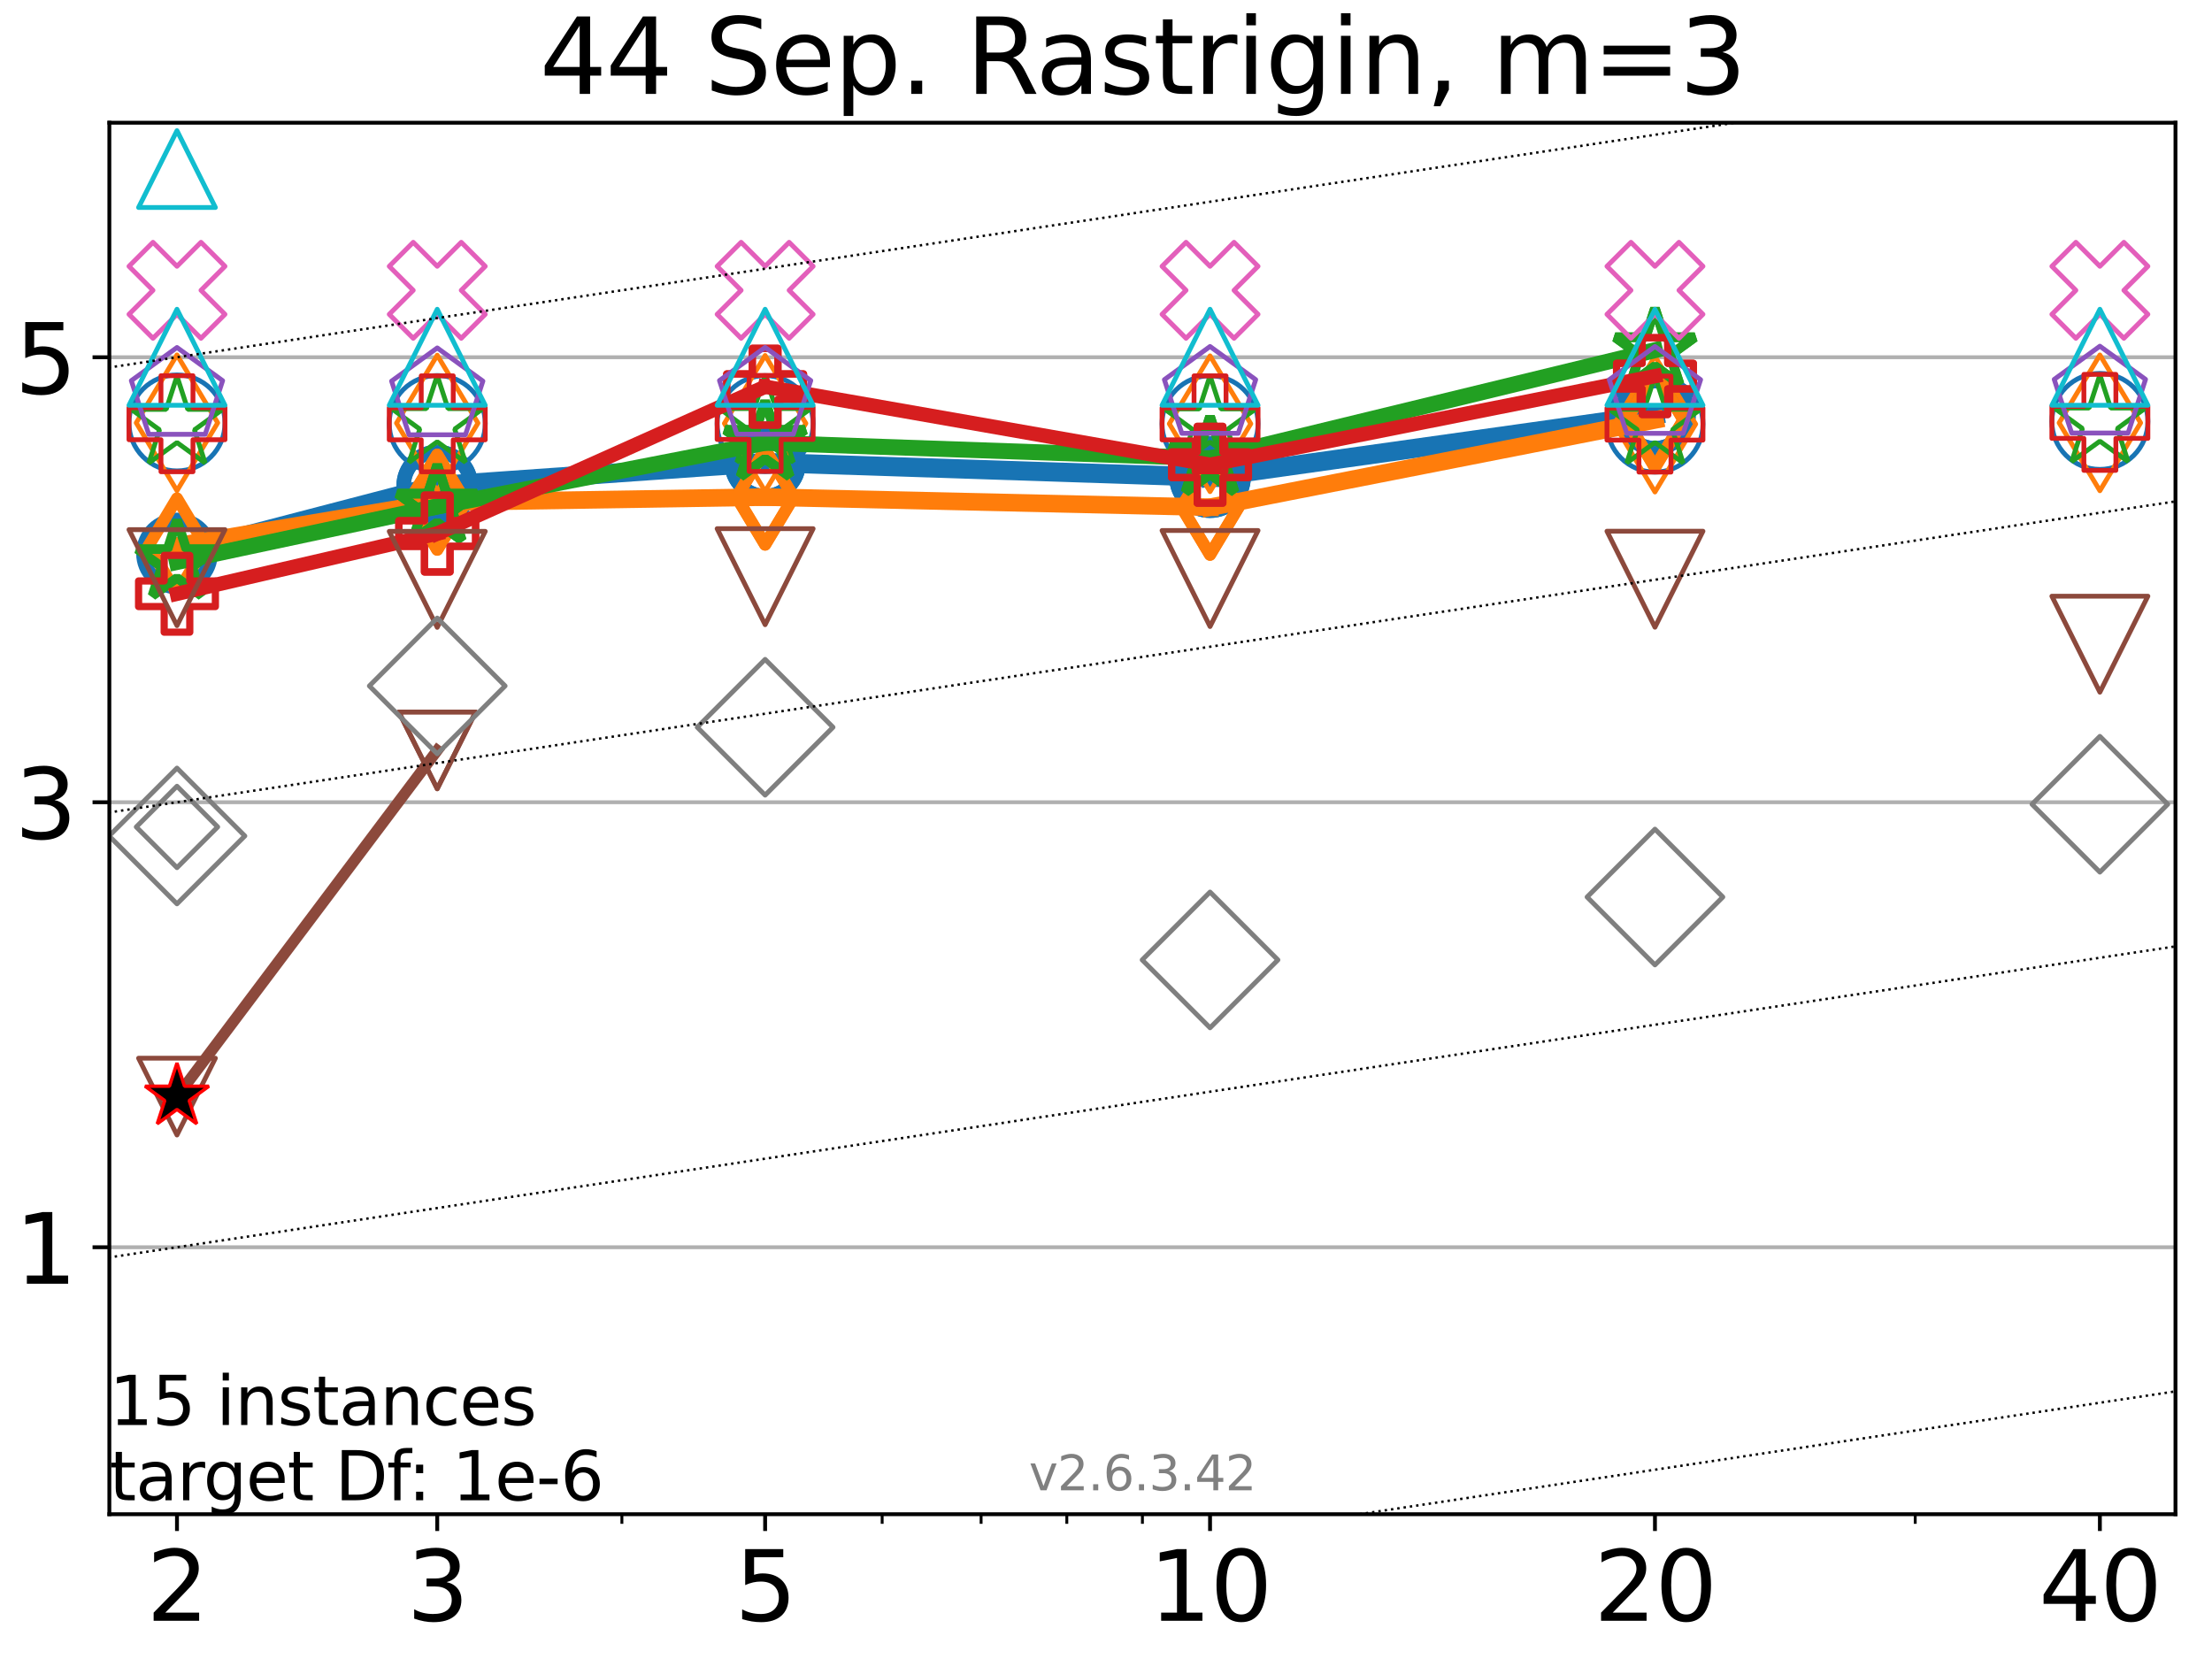 <?xml version="1.0" encoding="utf-8" standalone="no"?>
<!DOCTYPE svg PUBLIC "-//W3C//DTD SVG 1.1//EN"
  "http://www.w3.org/Graphics/SVG/1.1/DTD/svg11.dtd">
<svg xmlns:xlink="http://www.w3.org/1999/xlink" width="460.8pt" height="345.6pt" viewBox="0 0 460.8 345.6" xmlns="http://www.w3.org/2000/svg" version="1.1">
 <defs>
  <style type="text/css">*{stroke-linejoin: round; stroke-linecap: butt}</style>
 </defs>
 <g id="figure_1">
  <g id="patch_1">
   <path d="M 0 345.6 
L 460.8 345.6 
L 460.8 0 
L 0 0 
z
" style="fill: #ffffff"/>
  </g>
  <g id="axes_1">
   <g id="patch_2">
    <path d="M 22.78 315.44 
L 453.192 315.44 
L 453.192 25.56 
L 22.78 25.56 
z
" style="fill: #ffffff"/>
   </g>
   <g id="matplotlib.axis_1">
    <g id="xtick_1">
     <g id="line2d_1">
      <defs>
       <path id="m86e114e5ef" d="M 0 0 
L 0 3.5 
" style="stroke: #000000; stroke-width: 0.8"/>
      </defs>
      <g>
       <use xlink:href="#m86e114e5ef" x="36.868" y="315.44" style="stroke: #000000; stroke-width: 0.8"/>
      </g>
     </g>
     <g id="text_1">
      <!-- 2 -->
      <g transform="translate(30.506 337.637)scale(0.2 -0.2)">
       <defs>
        <path id="DejaVuSans-32" d="M 1228 531 
L 3431 531 
L 3431 0 
L 469 0 
L 469 531 
Q 828 903 1448 1529 
Q 2069 2156 2228 2338 
Q 2531 2678 2651 2914 
Q 2772 3150 2772 3378 
Q 2772 3750 2511 3984 
Q 2250 4219 1831 4219 
Q 1534 4219 1204 4116 
Q 875 4013 500 3803 
L 500 4441 
Q 881 4594 1212 4672 
Q 1544 4750 1819 4750 
Q 2544 4750 2975 4387 
Q 3406 4025 3406 3419 
Q 3406 3131 3298 2873 
Q 3191 2616 2906 2266 
Q 2828 2175 2409 1742 
Q 1991 1309 1228 531 
z
" transform="scale(0.016)"/>
       </defs>
       <use xlink:href="#DejaVuSans-32"/>
      </g>
     </g>
    </g>
    <g id="xtick_2">
     <g id="line2d_2">
      <g>
       <use xlink:href="#m86e114e5ef" x="91.085" y="315.44" style="stroke: #000000; stroke-width: 0.8"/>
      </g>
     </g>
     <g id="text_2">
      <!-- 3 -->
      <g transform="translate(84.723 337.637)scale(0.2 -0.2)">
       <defs>
        <path id="DejaVuSans-33" d="M 2597 2516 
Q 3050 2419 3304 2112 
Q 3559 1806 3559 1356 
Q 3559 666 3084 287 
Q 2609 -91 1734 -91 
Q 1441 -91 1130 -33 
Q 819 25 488 141 
L 488 750 
Q 750 597 1062 519 
Q 1375 441 1716 441 
Q 2309 441 2620 675 
Q 2931 909 2931 1356 
Q 2931 1769 2642 2001 
Q 2353 2234 1838 2234 
L 1294 2234 
L 1294 2753 
L 1863 2753 
Q 2328 2753 2575 2939 
Q 2822 3125 2822 3475 
Q 2822 3834 2567 4026 
Q 2313 4219 1838 4219 
Q 1578 4219 1281 4162 
Q 984 4106 628 3988 
L 628 4550 
Q 988 4650 1302 4700 
Q 1616 4750 1894 4750 
Q 2613 4750 3031 4423 
Q 3450 4097 3450 3541 
Q 3450 3153 3228 2886 
Q 3006 2619 2597 2516 
z
" transform="scale(0.016)"/>
       </defs>
       <use xlink:href="#DejaVuSans-33"/>
      </g>
     </g>
    </g>
    <g id="xtick_3">
     <g id="line2d_3">
      <g>
       <use xlink:href="#m86e114e5ef" x="159.39" y="315.44" style="stroke: #000000; stroke-width: 0.8"/>
      </g>
     </g>
     <g id="text_3">
      <!-- 5 -->
      <g transform="translate(153.028 337.637)scale(0.2 -0.2)">
       <defs>
        <path id="DejaVuSans-35" d="M 691 4666 
L 3169 4666 
L 3169 4134 
L 1269 4134 
L 1269 2991 
Q 1406 3038 1543 3061 
Q 1681 3084 1819 3084 
Q 2600 3084 3056 2656 
Q 3513 2228 3513 1497 
Q 3513 744 3044 326 
Q 2575 -91 1722 -91 
Q 1428 -91 1123 -41 
Q 819 9 494 109 
L 494 744 
Q 775 591 1075 516 
Q 1375 441 1709 441 
Q 2250 441 2565 725 
Q 2881 1009 2881 1497 
Q 2881 1984 2565 2268 
Q 2250 2553 1709 2553 
Q 1456 2553 1204 2497 
Q 953 2441 691 2322 
L 691 4666 
z
" transform="scale(0.016)"/>
       </defs>
       <use xlink:href="#DejaVuSans-35"/>
      </g>
     </g>
    </g>
    <g id="xtick_4">
     <g id="line2d_4">
      <g>
       <use xlink:href="#m86e114e5ef" x="252.074" y="315.44" style="stroke: #000000; stroke-width: 0.8"/>
      </g>
     </g>
     <g id="text_4">
      <!-- 10 -->
      <g transform="translate(239.349 337.637)scale(0.2 -0.2)">
       <defs>
        <path id="DejaVuSans-31" d="M 794 531 
L 1825 531 
L 1825 4091 
L 703 3866 
L 703 4441 
L 1819 4666 
L 2450 4666 
L 2450 531 
L 3481 531 
L 3481 0 
L 794 0 
L 794 531 
z
" transform="scale(0.016)"/>
        <path id="DejaVuSans-30" d="M 2034 4250 
Q 1547 4250 1301 3770 
Q 1056 3291 1056 2328 
Q 1056 1369 1301 889 
Q 1547 409 2034 409 
Q 2525 409 2770 889 
Q 3016 1369 3016 2328 
Q 3016 3291 2770 3770 
Q 2525 4250 2034 4250 
z
M 2034 4750 
Q 2819 4750 3233 4129 
Q 3647 3509 3647 2328 
Q 3647 1150 3233 529 
Q 2819 -91 2034 -91 
Q 1250 -91 836 529 
Q 422 1150 422 2328 
Q 422 3509 836 4129 
Q 1250 4750 2034 4750 
z
" transform="scale(0.016)"/>
       </defs>
       <use xlink:href="#DejaVuSans-31"/>
       <use xlink:href="#DejaVuSans-30" x="63.623"/>
      </g>
     </g>
    </g>
    <g id="xtick_5">
     <g id="line2d_5">
      <g>
       <use xlink:href="#m86e114e5ef" x="344.758" y="315.44" style="stroke: #000000; stroke-width: 0.8"/>
      </g>
     </g>
     <g id="text_5">
      <!-- 20 -->
      <g transform="translate(332.033 337.637)scale(0.2 -0.2)">
       <use xlink:href="#DejaVuSans-32"/>
       <use xlink:href="#DejaVuSans-30" x="63.623"/>
      </g>
     </g>
    </g>
    <g id="xtick_6">
     <g id="line2d_6">
      <g>
       <use xlink:href="#m86e114e5ef" x="437.443" y="315.44" style="stroke: #000000; stroke-width: 0.8"/>
      </g>
     </g>
     <g id="text_6">
      <!-- 40 -->
      <g transform="translate(424.718 337.637)scale(0.2 -0.2)">
       <defs>
        <path id="DejaVuSans-34" d="M 2419 4116 
L 825 1625 
L 2419 1625 
L 2419 4116 
z
M 2253 4666 
L 3047 4666 
L 3047 1625 
L 3713 1625 
L 3713 1100 
L 3047 1100 
L 3047 0 
L 2419 0 
L 2419 1100 
L 313 1100 
L 313 1709 
L 2253 4666 
z
" transform="scale(0.016)"/>
       </defs>
       <use xlink:href="#DejaVuSans-34"/>
       <use xlink:href="#DejaVuSans-30" x="63.623"/>
      </g>
     </g>
    </g>
    <g id="xtick_7">
     <g id="line2d_7">
      <defs>
       <path id="mfbc77a12c7" d="M 0 0 
L 0 2 
" style="stroke: #000000; stroke-width: 0.6"/>
      </defs>
      <g>
       <use xlink:href="#mfbc77a12c7" x="129.552" y="315.44" style="stroke: #000000; stroke-width: 0.6"/>
      </g>
     </g>
    </g>
    <g id="xtick_8">
     <g id="line2d_8">
      <g>
       <use xlink:href="#mfbc77a12c7" x="183.769" y="315.44" style="stroke: #000000; stroke-width: 0.6"/>
      </g>
     </g>
    </g>
    <g id="xtick_9">
     <g id="line2d_9">
      <g>
       <use xlink:href="#mfbc77a12c7" x="204.381" y="315.44" style="stroke: #000000; stroke-width: 0.6"/>
      </g>
     </g>
    </g>
    <g id="xtick_10">
     <g id="line2d_10">
      <g>
       <use xlink:href="#mfbc77a12c7" x="222.237" y="315.44" style="stroke: #000000; stroke-width: 0.6"/>
      </g>
     </g>
    </g>
    <g id="xtick_11">
     <g id="line2d_11">
      <g>
       <use xlink:href="#mfbc77a12c7" x="237.986" y="315.44" style="stroke: #000000; stroke-width: 0.6"/>
      </g>
     </g>
    </g>
    <g id="xtick_12">
     <g id="line2d_12">
      <g>
       <use xlink:href="#mfbc77a12c7" x="398.975" y="315.44" style="stroke: #000000; stroke-width: 0.6"/>
      </g>
     </g>
    </g>
   </g>
   <g id="matplotlib.axis_2">
    <g id="ytick_1">
     <g id="line2d_13">
      <path d="M 22.78 259.822 
L 453.192 259.822 
" clip-path="url(#pbcc13b3ac4)" style="fill: none; stroke: #b0b0b0; stroke-width: 0.8; stroke-linecap: square"/>
     </g>
     <g id="line2d_14">
      <defs>
       <path id="m766513ec4c" d="M 0 0 
L -3.5 0 
" style="stroke: #000000; stroke-width: 0.8"/>
      </defs>
      <g>
       <use xlink:href="#m766513ec4c" x="22.78" y="259.822" style="stroke: #000000; stroke-width: 0.8"/>
      </g>
     </g>
     <g id="text_7">
      <!-- 1 -->
      <g transform="translate(3.055 267.42)scale(0.2 -0.2)">
       <use xlink:href="#DejaVuSans-31"/>
      </g>
     </g>
    </g>
    <g id="ytick_2">
     <g id="line2d_15">
      <path d="M 22.78 167.124 
L 453.192 167.124 
" clip-path="url(#pbcc13b3ac4)" style="fill: none; stroke: #b0b0b0; stroke-width: 0.8; stroke-linecap: square"/>
     </g>
     <g id="line2d_16">
      <g>
       <use xlink:href="#m766513ec4c" x="22.78" y="167.124" style="stroke: #000000; stroke-width: 0.8"/>
      </g>
     </g>
     <g id="text_8">
      <!-- 3 -->
      <g transform="translate(3.055 174.723)scale(0.2 -0.2)">
       <use xlink:href="#DejaVuSans-33"/>
      </g>
     </g>
    </g>
    <g id="ytick_3">
     <g id="line2d_17">
      <path d="M 22.78 74.427 
L 453.192 74.427 
" clip-path="url(#pbcc13b3ac4)" style="fill: none; stroke: #b0b0b0; stroke-width: 0.8; stroke-linecap: square"/>
     </g>
     <g id="line2d_18">
      <g>
       <use xlink:href="#m766513ec4c" x="22.78" y="74.427" style="stroke: #000000; stroke-width: 0.8"/>
      </g>
     </g>
     <g id="text_9">
      <!-- 5 -->
      <g transform="translate(3.055 82.025)scale(0.2 -0.2)">
       <use xlink:href="#DejaVuSans-35"/>
      </g>
     </g>
    </g>
   </g>
   <g id="line2d_19">
    <path d="M 36.868 115.295 
L 91.085 101.158 
" clip-path="url(#pbcc13b3ac4)" style="fill: none; stroke: #1874b4; stroke-width: 4; stroke-linecap: square"/>
    <defs>
     <path id="m6019511b1e" d="M 0 7 
C 1.856 7 3.637 6.262 4.95 4.95 
C 6.262 3.637 7 1.856 7 0 
C 7 -1.856 6.262 -3.637 4.95 -4.95 
C 3.637 -6.262 1.856 -7 0 -7 
C -1.856 -7 -3.637 -6.262 -4.95 -4.95 
C -6.262 -3.637 -7 -1.856 -7 0 
C -7 1.856 -6.262 3.637 -4.95 4.95 
C -3.637 6.262 -1.856 7 0 7 
z
" style="stroke: #1874b4; stroke-width: 3"/>
    </defs>
    <g clip-path="url(#pbcc13b3ac4)">
     <use xlink:href="#m6019511b1e" x="36.868" y="115.295" style="fill-opacity: 0; stroke: #1874b4; stroke-width: 3"/>
     <use xlink:href="#m6019511b1e" x="91.085" y="101.158" style="fill-opacity: 0; stroke: #1874b4; stroke-width: 3"/>
    </g>
   </g>
   <g id="line2d_20">
    <path d="M 91.085 101.158 
L 159.39 96.345 
" clip-path="url(#pbcc13b3ac4)" style="fill: none; stroke: #1874b4; stroke-width: 4; stroke-linecap: square"/>
    <g clip-path="url(#pbcc13b3ac4)">
     <use xlink:href="#m6019511b1e" x="91.085" y="101.158" style="fill-opacity: 0; stroke: #1874b4; stroke-width: 3"/>
     <use xlink:href="#m6019511b1e" x="159.39" y="96.345" style="fill-opacity: 0; stroke: #1874b4; stroke-width: 3"/>
    </g>
   </g>
   <g id="line2d_21">
    <path d="M 159.39 96.345 
L 252.074 99.4 
" clip-path="url(#pbcc13b3ac4)" style="fill: none; stroke: #1874b4; stroke-width: 4; stroke-linecap: square"/>
    <g clip-path="url(#pbcc13b3ac4)">
     <use xlink:href="#m6019511b1e" x="159.39" y="96.345" style="fill-opacity: 0; stroke: #1874b4; stroke-width: 3"/>
     <use xlink:href="#m6019511b1e" x="252.074" y="99.4" style="fill-opacity: 0; stroke: #1874b4; stroke-width: 3"/>
    </g>
   </g>
   <g id="line2d_22">
    <path d="M 252.074 99.4 
L 344.758 86.373 
" clip-path="url(#pbcc13b3ac4)" style="fill: none; stroke: #1874b4; stroke-width: 4; stroke-linecap: square"/>
    <g clip-path="url(#pbcc13b3ac4)">
     <use xlink:href="#m6019511b1e" x="252.074" y="99.4" style="fill-opacity: 0; stroke: #1874b4; stroke-width: 3"/>
     <use xlink:href="#m6019511b1e" x="344.758" y="86.373" style="fill-opacity: 0; stroke: #1874b4; stroke-width: 3"/>
    </g>
   </g>
   <g id="line2d_23">
    <path d="M 344.758 86.373 
" clip-path="url(#pbcc13b3ac4)" style="fill: none; stroke: #1874b4; stroke-width: 4; stroke-linecap: square"/>
    <g clip-path="url(#pbcc13b3ac4)">
     <use xlink:href="#m6019511b1e" x="344.758" y="86.373" style="fill-opacity: 0; stroke: #1874b4; stroke-width: 3"/>
    </g>
   </g>
   <g id="line2d_24"/>
   <g id="line2d_25">
    <defs>
     <path id="m05a45f442c" d="M 0 10 
C 2.652 10 5.196 8.946 7.071 7.071 
C 8.946 5.196 10 2.652 10 0 
C 10 -2.652 8.946 -5.196 7.071 -7.071 
C 5.196 -8.946 2.652 -10 0 -10 
C -2.652 -10 -5.196 -8.946 -7.071 -7.071 
C -8.946 -5.196 -10 -2.652 -10 0 
C -10 2.652 -8.946 5.196 -7.071 7.071 
C -5.196 8.946 -2.652 10 0 10 
z
" style="stroke: #1874b4"/>
    </defs>
    <g clip-path="url(#pbcc13b3ac4)">
     <use xlink:href="#m05a45f442c" x="36.868" y="88.099" style="fill-opacity: 0; stroke: #1874b4"/>
     <use xlink:href="#m05a45f442c" x="91.085" y="88.227" style="fill-opacity: 0; stroke: #1874b4"/>
     <use xlink:href="#m05a45f442c" x="159.39" y="88.248" style="fill-opacity: 0; stroke: #1874b4"/>
     <use xlink:href="#m05a45f442c" x="252.074" y="88.276" style="fill-opacity: 0; stroke: #1874b4"/>
     <use xlink:href="#m05a45f442c" x="344.758" y="88.346" style="fill-opacity: 0; stroke: #1874b4"/>
     <use xlink:href="#m05a45f442c" x="437.443" y="87.784" style="fill-opacity: 0; stroke: #1874b4"/>
    </g>
   </g>
   <g id="line2d_26">
    <path d="M 36.868 113.717 
L 91.085 104.617 
" clip-path="url(#pbcc13b3ac4)" style="fill: none; stroke: #ff7d0b; stroke-width: 3.667; stroke-linecap: square"/>
    <defs>
     <path id="m3345199169" d="M 0 9.899 
L 5.94 0 
L 0 -9.899 
L -5.94 0 
z
" style="stroke: #ff7d0b; stroke-width: 2.5; stroke-linejoin: miter"/>
    </defs>
    <g clip-path="url(#pbcc13b3ac4)">
     <use xlink:href="#m3345199169" x="36.868" y="113.717" style="fill-opacity: 0; stroke: #ff7d0b; stroke-width: 2.5; stroke-linejoin: miter"/>
     <use xlink:href="#m3345199169" x="91.085" y="104.617" style="fill-opacity: 0; stroke: #ff7d0b; stroke-width: 2.5; stroke-linejoin: miter"/>
    </g>
   </g>
   <g id="line2d_27">
    <path d="M 91.085 104.617 
L 159.39 103.556 
" clip-path="url(#pbcc13b3ac4)" style="fill: none; stroke: #ff7d0b; stroke-width: 3.667; stroke-linecap: square"/>
    <g clip-path="url(#pbcc13b3ac4)">
     <use xlink:href="#m3345199169" x="91.085" y="104.617" style="fill-opacity: 0; stroke: #ff7d0b; stroke-width: 2.5; stroke-linejoin: miter"/>
     <use xlink:href="#m3345199169" x="159.39" y="103.556" style="fill-opacity: 0; stroke: #ff7d0b; stroke-width: 2.5; stroke-linejoin: miter"/>
    </g>
   </g>
   <g id="line2d_28">
    <path d="M 159.39 103.556 
L 252.074 105.664 
" clip-path="url(#pbcc13b3ac4)" style="fill: none; stroke: #ff7d0b; stroke-width: 3.667; stroke-linecap: square"/>
    <g clip-path="url(#pbcc13b3ac4)">
     <use xlink:href="#m3345199169" x="159.39" y="103.556" style="fill-opacity: 0; stroke: #ff7d0b; stroke-width: 2.5; stroke-linejoin: miter"/>
     <use xlink:href="#m3345199169" x="252.074" y="105.664" style="fill-opacity: 0; stroke: #ff7d0b; stroke-width: 2.5; stroke-linejoin: miter"/>
    </g>
   </g>
   <g id="line2d_29">
    <path d="M 252.074 105.664 
L 344.758 87.483 
" clip-path="url(#pbcc13b3ac4)" style="fill: none; stroke: #ff7d0b; stroke-width: 3.667; stroke-linecap: square"/>
    <g clip-path="url(#pbcc13b3ac4)">
     <use xlink:href="#m3345199169" x="252.074" y="105.664" style="fill-opacity: 0; stroke: #ff7d0b; stroke-width: 2.5; stroke-linejoin: miter"/>
     <use xlink:href="#m3345199169" x="344.758" y="87.483" style="fill-opacity: 0; stroke: #ff7d0b; stroke-width: 2.5; stroke-linejoin: miter"/>
    </g>
   </g>
   <g id="line2d_30">
    <path d="M 344.758 87.483 
" clip-path="url(#pbcc13b3ac4)" style="fill: none; stroke: #ff7d0b; stroke-width: 3.667; stroke-linecap: square"/>
    <g clip-path="url(#pbcc13b3ac4)">
     <use xlink:href="#m3345199169" x="344.758" y="87.483" style="fill-opacity: 0; stroke: #ff7d0b; stroke-width: 2.5; stroke-linejoin: miter"/>
    </g>
   </g>
   <g id="line2d_31"/>
   <g id="line2d_32">
    <defs>
     <path id="m3289c2197a" d="M 0 14.142 
L 8.485 0 
L 0 -14.142 
L -8.485 0 
z
" style="stroke: #ff7d0b; stroke-linejoin: miter"/>
    </defs>
    <g clip-path="url(#pbcc13b3ac4)">
     <use xlink:href="#m3289c2197a" x="36.868" y="88.081" style="fill-opacity: 0; stroke: #ff7d0b; stroke-linejoin: miter"/>
     <use xlink:href="#m3289c2197a" x="91.085" y="88.139" style="fill-opacity: 0; stroke: #ff7d0b; stroke-linejoin: miter"/>
     <use xlink:href="#m3289c2197a" x="159.39" y="88.2" style="fill-opacity: 0; stroke: #ff7d0b; stroke-linejoin: miter"/>
     <use xlink:href="#m3289c2197a" x="252.074" y="88.276" style="fill-opacity: 0; stroke: #ff7d0b; stroke-linejoin: miter"/>
     <use xlink:href="#m3289c2197a" x="344.758" y="88.346" style="fill-opacity: 0; stroke: #ff7d0b; stroke-linejoin: miter"/>
     <use xlink:href="#m3289c2197a" x="437.443" y="88.087" style="fill-opacity: 0; stroke: #ff7d0b; stroke-linejoin: miter"/>
    </g>
   </g>
   <g id="line2d_33">
    <path d="M 36.868 117.068 
L 91.085 105.519 
" clip-path="url(#pbcc13b3ac4)" style="fill: none; stroke: #22a022; stroke-width: 3.333; stroke-linecap: square"/>
    <defs>
     <path id="md40735244d" d="M 0 -8.7 
L -1.953 -2.688 
L -8.274 -2.688 
L -3.16 1.027 
L -5.114 7.038 
L -0 3.323 
L 5.114 7.038 
L 3.16 1.027 
L 8.274 -2.688 
L 1.953 -2.688 
z
" style="stroke: #22a022; stroke-width: 2; stroke-linejoin: bevel"/>
    </defs>
    <g clip-path="url(#pbcc13b3ac4)">
     <use xlink:href="#md40735244d" x="36.868" y="117.068" style="fill-opacity: 0; stroke: #22a022; stroke-width: 2; stroke-linejoin: bevel"/>
     <use xlink:href="#md40735244d" x="91.085" y="105.519" style="fill-opacity: 0; stroke: #22a022; stroke-width: 2; stroke-linejoin: bevel"/>
    </g>
   </g>
   <g id="line2d_34">
    <path d="M 91.085 105.519 
L 159.39 92.242 
" clip-path="url(#pbcc13b3ac4)" style="fill: none; stroke: #22a022; stroke-width: 3.333; stroke-linecap: square"/>
    <g clip-path="url(#pbcc13b3ac4)">
     <use xlink:href="#md40735244d" x="91.085" y="105.519" style="fill-opacity: 0; stroke: #22a022; stroke-width: 2; stroke-linejoin: bevel"/>
     <use xlink:href="#md40735244d" x="159.39" y="92.242" style="fill-opacity: 0; stroke: #22a022; stroke-width: 2; stroke-linejoin: bevel"/>
    </g>
   </g>
   <g id="line2d_35">
    <path d="M 159.39 92.242 
L 252.074 95.465 
" clip-path="url(#pbcc13b3ac4)" style="fill: none; stroke: #22a022; stroke-width: 3.333; stroke-linecap: square"/>
    <g clip-path="url(#pbcc13b3ac4)">
     <use xlink:href="#md40735244d" x="159.39" y="92.242" style="fill-opacity: 0; stroke: #22a022; stroke-width: 2; stroke-linejoin: bevel"/>
     <use xlink:href="#md40735244d" x="252.074" y="95.465" style="fill-opacity: 0; stroke: #22a022; stroke-width: 2; stroke-linejoin: bevel"/>
    </g>
   </g>
   <g id="line2d_36">
    <path d="M 252.074 95.465 
L 344.758 72.947 
" clip-path="url(#pbcc13b3ac4)" style="fill: none; stroke: #22a022; stroke-width: 3.333; stroke-linecap: square"/>
    <g clip-path="url(#pbcc13b3ac4)">
     <use xlink:href="#md40735244d" x="252.074" y="95.465" style="fill-opacity: 0; stroke: #22a022; stroke-width: 2; stroke-linejoin: bevel"/>
     <use xlink:href="#md40735244d" x="344.758" y="72.947" style="fill-opacity: 0; stroke: #22a022; stroke-width: 2; stroke-linejoin: bevel"/>
    </g>
   </g>
   <g id="line2d_37">
    <path d="M 344.758 72.947 
" clip-path="url(#pbcc13b3ac4)" style="fill: none; stroke: #22a022; stroke-width: 3.333; stroke-linecap: square"/>
    <g clip-path="url(#pbcc13b3ac4)">
     <use xlink:href="#md40735244d" x="344.758" y="72.947" style="fill-opacity: 0; stroke: #22a022; stroke-width: 2; stroke-linejoin: bevel"/>
    </g>
   </g>
   <g id="line2d_38"/>
   <g id="line2d_39">
    <defs>
     <path id="m3c83e43cb2" d="M 0 -10 
L -2.245 -3.09 
L -9.511 -3.09 
L -3.633 1.18 
L -5.878 8.09 
L -0 3.82 
L 5.878 8.09 
L 3.633 1.18 
L 9.511 -3.09 
L 2.245 -3.09 
z
" style="stroke: #22a022; stroke-linejoin: bevel"/>
    </defs>
    <g clip-path="url(#pbcc13b3ac4)">
     <use xlink:href="#m3c83e43cb2" x="36.868" y="88.368" style="fill-opacity: 0; stroke: #22a022; stroke-linejoin: bevel"/>
     <use xlink:href="#m3c83e43cb2" x="91.085" y="88.209" style="fill-opacity: 0; stroke: #22a022; stroke-linejoin: bevel"/>
     <use xlink:href="#m3c83e43cb2" x="159.39" y="88.2" style="fill-opacity: 0; stroke: #22a022; stroke-linejoin: bevel"/>
     <use xlink:href="#m3c83e43cb2" x="252.074" y="88.271" style="fill-opacity: 0; stroke: #22a022; stroke-linejoin: bevel"/>
     <use xlink:href="#m3c83e43cb2" x="344.758" y="88.35" style="fill-opacity: 0; stroke: #22a022; stroke-linejoin: bevel"/>
     <use xlink:href="#m3c83e43cb2" x="437.443" y="88.085" style="fill-opacity: 0; stroke: #22a022; stroke-linejoin: bevel"/>
    </g>
   </g>
   <g id="line2d_40">
    <path d="M 36.868 123.692 
L 91.085 111.15 
" clip-path="url(#pbcc13b3ac4)" style="fill: none; stroke: #d61e1f; stroke-width: 3; stroke-linecap: square"/>
    <defs>
     <path id="ma1898046a3" d="M -2.667 8 
L 2.667 8 
L 2.667 2.667 
L 8 2.667 
L 8 -2.667 
L 2.667 -2.667 
L 2.667 -8 
L -2.667 -8 
L -2.667 -2.667 
L -8 -2.667 
L -8 2.667 
L -2.667 2.667 
z
" style="stroke: #d61e1f; stroke-width: 1.5; stroke-linejoin: miter"/>
    </defs>
    <g clip-path="url(#pbcc13b3ac4)">
     <use xlink:href="#ma1898046a3" x="36.868" y="123.692" style="fill-opacity: 0; stroke: #d61e1f; stroke-width: 1.5; stroke-linejoin: miter"/>
     <use xlink:href="#ma1898046a3" x="91.085" y="111.15" style="fill-opacity: 0; stroke: #d61e1f; stroke-width: 1.5; stroke-linejoin: miter"/>
    </g>
   </g>
   <g id="line2d_41">
    <path d="M 91.085 111.15 
L 159.39 80.563 
" clip-path="url(#pbcc13b3ac4)" style="fill: none; stroke: #d61e1f; stroke-width: 3; stroke-linecap: square"/>
    <g clip-path="url(#pbcc13b3ac4)">
     <use xlink:href="#ma1898046a3" x="91.085" y="111.15" style="fill-opacity: 0; stroke: #d61e1f; stroke-width: 1.5; stroke-linejoin: miter"/>
     <use xlink:href="#ma1898046a3" x="159.39" y="80.563" style="fill-opacity: 0; stroke: #d61e1f; stroke-width: 1.5; stroke-linejoin: miter"/>
    </g>
   </g>
   <g id="line2d_42">
    <path d="M 159.39 80.563 
L 252.074 96.813 
" clip-path="url(#pbcc13b3ac4)" style="fill: none; stroke: #d61e1f; stroke-width: 3; stroke-linecap: square"/>
    <g clip-path="url(#pbcc13b3ac4)">
     <use xlink:href="#ma1898046a3" x="159.39" y="80.563" style="fill-opacity: 0; stroke: #d61e1f; stroke-width: 1.5; stroke-linejoin: miter"/>
     <use xlink:href="#ma1898046a3" x="252.074" y="96.813" style="fill-opacity: 0; stroke: #d61e1f; stroke-width: 1.5; stroke-linejoin: miter"/>
    </g>
   </g>
   <g id="line2d_43">
    <path d="M 252.074 96.813 
L 344.758 78.353 
" clip-path="url(#pbcc13b3ac4)" style="fill: none; stroke: #d61e1f; stroke-width: 3; stroke-linecap: square"/>
    <g clip-path="url(#pbcc13b3ac4)">
     <use xlink:href="#ma1898046a3" x="252.074" y="96.813" style="fill-opacity: 0; stroke: #d61e1f; stroke-width: 1.5; stroke-linejoin: miter"/>
     <use xlink:href="#ma1898046a3" x="344.758" y="78.353" style="fill-opacity: 0; stroke: #d61e1f; stroke-width: 1.5; stroke-linejoin: miter"/>
    </g>
   </g>
   <g id="line2d_44">
    <path d="M 344.758 78.353 
" clip-path="url(#pbcc13b3ac4)" style="fill: none; stroke: #d61e1f; stroke-width: 3; stroke-linecap: square"/>
    <g clip-path="url(#pbcc13b3ac4)">
     <use xlink:href="#ma1898046a3" x="344.758" y="78.353" style="fill-opacity: 0; stroke: #d61e1f; stroke-width: 1.5; stroke-linejoin: miter"/>
    </g>
   </g>
   <g id="line2d_45"/>
   <g id="line2d_46">
    <defs>
     <path id="mb1a5d74745" d="M -3.333 10 
L 3.333 10 
L 3.333 3.333 
L 10 3.333 
L 10 -3.333 
L 3.333 -3.333 
L 3.333 -10 
L -3.333 -10 
L -3.333 -3.333 
L -10 -3.333 
L -10 3.333 
L -3.333 3.333 
z
" style="stroke: #d61e1f; stroke-linejoin: miter"/>
    </defs>
    <g clip-path="url(#pbcc13b3ac4)">
     <use xlink:href="#mb1a5d74745" x="36.868" y="88.269" style="fill-opacity: 0; stroke: #d61e1f; stroke-linejoin: miter"/>
     <use xlink:href="#mb1a5d74745" x="91.085" y="88.289" style="fill-opacity: 0; stroke: #d61e1f; stroke-linejoin: miter"/>
     <use xlink:href="#mb1a5d74745" x="159.39" y="88.211" style="fill-opacity: 0; stroke: #d61e1f; stroke-linejoin: miter"/>
     <use xlink:href="#mb1a5d74745" x="252.074" y="88.297" style="fill-opacity: 0; stroke: #d61e1f; stroke-linejoin: miter"/>
     <use xlink:href="#mb1a5d74745" x="344.758" y="88.349" style="fill-opacity: 0; stroke: #d61e1f; stroke-linejoin: miter"/>
     <use xlink:href="#mb1a5d74745" x="437.443" y="87.988" style="fill-opacity: 0; stroke: #d61e1f; stroke-linejoin: miter"/>
    </g>
   </g>
   <g id="line2d_47"/>
   <g id="line2d_48">
    <defs>
     <path id="ma898247499" d="M 0 -10 
L -9.511 -3.09 
L -5.878 8.09 
L 5.878 8.09 
L 9.511 -3.09 
z
" style="stroke: #8a52bd; stroke-linejoin: miter"/>
    </defs>
    <g clip-path="url(#pbcc13b3ac4)">
     <use xlink:href="#ma898247499" x="36.868" y="82.387" style="fill-opacity: 0; stroke: #8a52bd; stroke-linejoin: miter"/>
     <use xlink:href="#ma898247499" x="91.085" y="82.479" style="fill-opacity: 0; stroke: #8a52bd; stroke-linejoin: miter"/>
     <use xlink:href="#ma898247499" x="159.39" y="82.363" style="fill-opacity: 0; stroke: #8a52bd; stroke-linejoin: miter"/>
     <use xlink:href="#ma898247499" x="252.074" y="82.177" style="fill-opacity: 0; stroke: #8a52bd; stroke-linejoin: miter"/>
     <use xlink:href="#ma898247499" x="344.758" y="82.183" style="fill-opacity: 0; stroke: #8a52bd; stroke-linejoin: miter"/>
     <use xlink:href="#ma898247499" x="437.443" y="82.118" style="fill-opacity: 0; stroke: #8a52bd; stroke-linejoin: miter"/>
    </g>
   </g>
   <g id="line2d_49">
    <path d="M 36.868 228.444 
L 91.085 156.322 
" clip-path="url(#pbcc13b3ac4)" style="fill: none; stroke: #8c493c; stroke-width: 2.333; stroke-linecap: square"/>
    <defs>
     <path id="m03ea850a6e" d="M -0 8 
L 8 -8 
L -8 -8 
z
" style="stroke: #8c493c; stroke-linejoin: miter"/>
    </defs>
    <g clip-path="url(#pbcc13b3ac4)">
     <use xlink:href="#m03ea850a6e" x="36.868" y="228.444" style="fill-opacity: 0; stroke: #8c493c; stroke-linejoin: miter"/>
     <use xlink:href="#m03ea850a6e" x="91.085" y="156.322" style="fill-opacity: 0; stroke: #8c493c; stroke-linejoin: miter"/>
    </g>
   </g>
   <g id="line2d_50">
    <path d="M 91.085 156.322 
" clip-path="url(#pbcc13b3ac4)" style="fill: none; stroke: #8c493c; stroke-width: 2.333; stroke-linecap: square"/>
    <g clip-path="url(#pbcc13b3ac4)">
     <use xlink:href="#m03ea850a6e" x="91.085" y="156.322" style="fill-opacity: 0; stroke: #8c493c; stroke-linejoin: miter"/>
    </g>
   </g>
   <g id="line2d_51"/>
   <g id="line2d_52">
    <defs>
     <path id="mc6e540943d" d="M -0 10 
L 10 -10 
L -10 -10 
z
" style="stroke: #8c493c; stroke-linejoin: miter"/>
    </defs>
    <g clip-path="url(#pbcc13b3ac4)">
     <use xlink:href="#mc6e540943d" x="36.868" y="120.333" style="fill-opacity: 0; stroke: #8c493c; stroke-linejoin: miter"/>
     <use xlink:href="#mc6e540943d" x="91.085" y="120.692" style="fill-opacity: 0; stroke: #8c493c; stroke-linejoin: miter"/>
     <use xlink:href="#mc6e540943d" x="159.39" y="120.133" style="fill-opacity: 0; stroke: #8c493c; stroke-linejoin: miter"/>
     <use xlink:href="#mc6e540943d" x="252.074" y="120.515" style="fill-opacity: 0; stroke: #8c493c; stroke-linejoin: miter"/>
     <use xlink:href="#mc6e540943d" x="344.758" y="120.661" style="fill-opacity: 0; stroke: #8c493c; stroke-linejoin: miter"/>
     <use xlink:href="#mc6e540943d" x="437.443" y="134.197" style="fill-opacity: 0; stroke: #8c493c; stroke-linejoin: miter"/>
    </g>
   </g>
   <g id="line2d_53"/>
   <g id="line2d_54">
    <defs>
     <path id="ma66a4b7179" d="M -5 10 
L 0 5 
L 5 10 
L 10 5 
L 5 0 
L 10 -5 
L 5 -10 
L 0 -5 
L -5 -10 
L -10 -5 
L -5 0 
L -10 5 
z
" style="stroke: #e35fbb; stroke-linejoin: miter"/>
    </defs>
    <g clip-path="url(#pbcc13b3ac4)">
     <use xlink:href="#ma66a4b7179" x="36.868" y="60.474" style="fill-opacity: 0; stroke: #e35fbb; stroke-linejoin: miter"/>
     <use xlink:href="#ma66a4b7179" x="91.085" y="60.474" style="fill-opacity: 0; stroke: #e35fbb; stroke-linejoin: miter"/>
     <use xlink:href="#ma66a4b7179" x="159.39" y="60.474" style="fill-opacity: 0; stroke: #e35fbb; stroke-linejoin: miter"/>
     <use xlink:href="#ma66a4b7179" x="252.074" y="60.474" style="fill-opacity: 0; stroke: #e35fbb; stroke-linejoin: miter"/>
     <use xlink:href="#ma66a4b7179" x="344.758" y="60.474" style="fill-opacity: 0; stroke: #e35fbb; stroke-linejoin: miter"/>
     <use xlink:href="#ma66a4b7179" x="437.443" y="60.474" style="fill-opacity: 0; stroke: #e35fbb; stroke-linejoin: miter"/>
    </g>
   </g>
   <g id="line2d_55">
    <path d="M 36.868 35.221 
" clip-path="url(#pbcc13b3ac4)" style="fill: none; stroke: #11bdcf; stroke-width: 2; stroke-linecap: square"/>
    <defs>
     <path id="m3eeb97cba6" d="M 0 -8 
L -8 8 
L 8 8 
z
" style="stroke: #11bdcf; stroke-linejoin: miter"/>
    </defs>
    <g clip-path="url(#pbcc13b3ac4)">
     <use xlink:href="#m3eeb97cba6" x="36.868" y="35.221" style="fill-opacity: 0; stroke: #11bdcf; stroke-linejoin: miter"/>
    </g>
   </g>
   <g id="line2d_56"/>
   <g id="line2d_57">
    <defs>
     <path id="mfdacd41229" d="M 0 -10 
L -10 10 
L 10 10 
z
" style="stroke: #11bdcf; stroke-linejoin: miter"/>
    </defs>
    <g clip-path="url(#pbcc13b3ac4)">
     <use xlink:href="#mfdacd41229" x="36.868" y="74.424" style="fill-opacity: 0; stroke: #11bdcf; stroke-linejoin: miter"/>
     <use xlink:href="#mfdacd41229" x="91.085" y="74.424" style="fill-opacity: 0; stroke: #11bdcf; stroke-linejoin: miter"/>
     <use xlink:href="#mfdacd41229" x="159.39" y="74.424" style="fill-opacity: 0; stroke: #11bdcf; stroke-linejoin: miter"/>
     <use xlink:href="#mfdacd41229" x="252.074" y="74.424" style="fill-opacity: 0; stroke: #11bdcf; stroke-linejoin: miter"/>
     <use xlink:href="#mfdacd41229" x="344.758" y="74.423" style="fill-opacity: 0; stroke: #11bdcf; stroke-linejoin: miter"/>
     <use xlink:href="#mfdacd41229" x="437.443" y="74.424" style="fill-opacity: 0; stroke: #11bdcf; stroke-linejoin: miter"/>
    </g>
   </g>
   <g id="line2d_58">
    <path d="M 36.868 172.268 
" clip-path="url(#pbcc13b3ac4)" style="fill: none; stroke: #7f7f7f; stroke-width: 2; stroke-linecap: square"/>
    <defs>
     <path id="m7e5c8b5a7b" d="M 0 8.485 
L 8.485 0 
L 0 -8.485 
L -8.485 0 
z
" style="stroke: #7f7f7f; stroke-linejoin: miter"/>
    </defs>
    <g clip-path="url(#pbcc13b3ac4)">
     <use xlink:href="#m7e5c8b5a7b" x="36.868" y="172.268" style="fill-opacity: 0; stroke: #7f7f7f; stroke-linejoin: miter"/>
    </g>
   </g>
   <g id="line2d_59"/>
   <g id="line2d_60">
    <defs>
     <path id="mefb45848fa" d="M 0 14.142 
L 14.142 0 
L 0 -14.142 
L -14.142 0 
z
" style="stroke: #7f7f7f; stroke-linejoin: miter"/>
    </defs>
    <g clip-path="url(#pbcc13b3ac4)">
     <use xlink:href="#mefb45848fa" x="36.868" y="174.146" style="fill-opacity: 0; stroke: #7f7f7f; stroke-linejoin: miter"/>
     <use xlink:href="#mefb45848fa" x="91.085" y="142.893" style="fill-opacity: 0; stroke: #7f7f7f; stroke-linejoin: miter"/>
     <use xlink:href="#mefb45848fa" x="159.39" y="151.5" style="fill-opacity: 0; stroke: #7f7f7f; stroke-linejoin: miter"/>
     <use xlink:href="#mefb45848fa" x="252.074" y="199.968" style="fill-opacity: 0; stroke: #7f7f7f; stroke-linejoin: miter"/>
     <use xlink:href="#mefb45848fa" x="344.758" y="186.867" style="fill-opacity: 0; stroke: #7f7f7f; stroke-linejoin: miter"/>
     <use xlink:href="#mefb45848fa" x="437.443" y="167.539" style="fill-opacity: 0; stroke: #7f7f7f; stroke-linejoin: miter"/>
    </g>
   </g>
   <g id="line2d_61">
    <defs>
     <path id="m1161cf8257" d="M 0 -7 
L -1.572 -2.163 
L -6.657 -2.163 
L -2.543 0.826 
L -4.114 5.663 
L -0 2.674 
L 4.114 5.663 
L 2.543 0.826 
L 6.657 -2.163 
L 1.572 -2.163 
z
" style="stroke: #ff0000; stroke-width: 0.7; stroke-linejoin: bevel"/>
    </defs>
    <g clip-path="url(#pbcc13b3ac4)">
     <use xlink:href="#m1161cf8257" x="36.868" y="228.444" style="stroke: #ff0000; stroke-width: 0.7; stroke-linejoin: bevel"/>
    </g>
   </g>
   <g id="line2d_62">
    <path d="M 76.188 346.6 
L 461.8 288.551 
" clip-path="url(#pbcc13b3ac4)" style="fill: none; stroke-dasharray: 0.5,0.825; stroke-dashoffset: 0; stroke: #000000; stroke-width: 0.5"/>
   </g>
   <g id="line2d_63">
    <path d="M -1 265.522 
L 461.8 195.854 
" clip-path="url(#pbcc13b3ac4)" style="fill: none; stroke-dasharray: 0.5,0.825; stroke-dashoffset: 0; stroke: #000000; stroke-width: 0.5"/>
   </g>
   <g id="line2d_64">
    <path d="M -1 172.825 
L 461.8 103.156 
" clip-path="url(#pbcc13b3ac4)" style="fill: none; stroke-dasharray: 0.5,0.825; stroke-dashoffset: 0; stroke: #000000; stroke-width: 0.5"/>
   </g>
   <g id="line2d_65">
    <path d="M -1 80.127 
L 461.8 10.459 
" clip-path="url(#pbcc13b3ac4)" style="fill: none; stroke-dasharray: 0.5,0.825; stroke-dashoffset: 0; stroke: #000000; stroke-width: 0.5"/>
   </g>
   <g id="line2d_66">
    <path clip-path="url(#pbcc13b3ac4)" style="fill: none; stroke-dasharray: 0.5,0.825; stroke-dashoffset: 0; stroke: #000000; stroke-width: 0.5"/>
   </g>
   <g id="patch_3">
    <path d="M 22.78 315.44 
L 22.78 25.56 
" style="fill: none; stroke: #000000; stroke-width: 0.8; stroke-linejoin: miter; stroke-linecap: square"/>
   </g>
   <g id="patch_4">
    <path d="M 453.192 315.44 
L 453.192 25.56 
" style="fill: none; stroke: #000000; stroke-width: 0.8; stroke-linejoin: miter; stroke-linecap: square"/>
   </g>
   <g id="patch_5">
    <path d="M 22.78 315.44 
L 453.192 315.44 
" style="fill: none; stroke: #000000; stroke-width: 0.8; stroke-linejoin: miter; stroke-linecap: square"/>
   </g>
   <g id="patch_6">
    <path d="M 22.78 25.56 
L 453.192 25.56 
" style="fill: none; stroke: #000000; stroke-width: 0.8; stroke-linejoin: miter; stroke-linecap: square"/>
   </g>
   <g id="text_10">
    <!-- 15 instances -->
    <g transform="translate(22.78 296.851)scale(0.14 -0.14)">
     <defs>
      <path id="DejaVuSans-20" transform="scale(0.016)"/>
      <path id="DejaVuSans-69" d="M 603 3500 
L 1178 3500 
L 1178 0 
L 603 0 
L 603 3500 
z
M 603 4863 
L 1178 4863 
L 1178 4134 
L 603 4134 
L 603 4863 
z
" transform="scale(0.016)"/>
      <path id="DejaVuSans-6e" d="M 3513 2113 
L 3513 0 
L 2938 0 
L 2938 2094 
Q 2938 2591 2744 2837 
Q 2550 3084 2163 3084 
Q 1697 3084 1428 2787 
Q 1159 2491 1159 1978 
L 1159 0 
L 581 0 
L 581 3500 
L 1159 3500 
L 1159 2956 
Q 1366 3272 1645 3428 
Q 1925 3584 2291 3584 
Q 2894 3584 3203 3211 
Q 3513 2838 3513 2113 
z
" transform="scale(0.016)"/>
      <path id="DejaVuSans-73" d="M 2834 3397 
L 2834 2853 
Q 2591 2978 2328 3040 
Q 2066 3103 1784 3103 
Q 1356 3103 1142 2972 
Q 928 2841 928 2578 
Q 928 2378 1081 2264 
Q 1234 2150 1697 2047 
L 1894 2003 
Q 2506 1872 2764 1633 
Q 3022 1394 3022 966 
Q 3022 478 2636 193 
Q 2250 -91 1575 -91 
Q 1294 -91 989 -36 
Q 684 19 347 128 
L 347 722 
Q 666 556 975 473 
Q 1284 391 1588 391 
Q 1994 391 2212 530 
Q 2431 669 2431 922 
Q 2431 1156 2273 1281 
Q 2116 1406 1581 1522 
L 1381 1569 
Q 847 1681 609 1914 
Q 372 2147 372 2553 
Q 372 3047 722 3315 
Q 1072 3584 1716 3584 
Q 2034 3584 2315 3537 
Q 2597 3491 2834 3397 
z
" transform="scale(0.016)"/>
      <path id="DejaVuSans-74" d="M 1172 4494 
L 1172 3500 
L 2356 3500 
L 2356 3053 
L 1172 3053 
L 1172 1153 
Q 1172 725 1289 603 
Q 1406 481 1766 481 
L 2356 481 
L 2356 0 
L 1766 0 
Q 1100 0 847 248 
Q 594 497 594 1153 
L 594 3053 
L 172 3053 
L 172 3500 
L 594 3500 
L 594 4494 
L 1172 4494 
z
" transform="scale(0.016)"/>
      <path id="DejaVuSans-61" d="M 2194 1759 
Q 1497 1759 1228 1600 
Q 959 1441 959 1056 
Q 959 750 1161 570 
Q 1363 391 1709 391 
Q 2188 391 2477 730 
Q 2766 1069 2766 1631 
L 2766 1759 
L 2194 1759 
z
M 3341 1997 
L 3341 0 
L 2766 0 
L 2766 531 
Q 2569 213 2275 61 
Q 1981 -91 1556 -91 
Q 1019 -91 701 211 
Q 384 513 384 1019 
Q 384 1609 779 1909 
Q 1175 2209 1959 2209 
L 2766 2209 
L 2766 2266 
Q 2766 2663 2505 2880 
Q 2244 3097 1772 3097 
Q 1472 3097 1187 3025 
Q 903 2953 641 2809 
L 641 3341 
Q 956 3463 1253 3523 
Q 1550 3584 1831 3584 
Q 2591 3584 2966 3190 
Q 3341 2797 3341 1997 
z
" transform="scale(0.016)"/>
      <path id="DejaVuSans-63" d="M 3122 3366 
L 3122 2828 
Q 2878 2963 2633 3030 
Q 2388 3097 2138 3097 
Q 1578 3097 1268 2742 
Q 959 2388 959 1747 
Q 959 1106 1268 751 
Q 1578 397 2138 397 
Q 2388 397 2633 464 
Q 2878 531 3122 666 
L 3122 134 
Q 2881 22 2623 -34 
Q 2366 -91 2075 -91 
Q 1284 -91 818 406 
Q 353 903 353 1747 
Q 353 2603 823 3093 
Q 1294 3584 2113 3584 
Q 2378 3584 2631 3529 
Q 2884 3475 3122 3366 
z
" transform="scale(0.016)"/>
      <path id="DejaVuSans-65" d="M 3597 1894 
L 3597 1613 
L 953 1613 
Q 991 1019 1311 708 
Q 1631 397 2203 397 
Q 2534 397 2845 478 
Q 3156 559 3463 722 
L 3463 178 
Q 3153 47 2828 -22 
Q 2503 -91 2169 -91 
Q 1331 -91 842 396 
Q 353 884 353 1716 
Q 353 2575 817 3079 
Q 1281 3584 2069 3584 
Q 2775 3584 3186 3129 
Q 3597 2675 3597 1894 
z
M 3022 2063 
Q 3016 2534 2758 2815 
Q 2500 3097 2075 3097 
Q 1594 3097 1305 2825 
Q 1016 2553 972 2059 
L 3022 2063 
z
" transform="scale(0.016)"/>
     </defs>
     <use xlink:href="#DejaVuSans-31"/>
     <use xlink:href="#DejaVuSans-35" x="63.623"/>
     <use xlink:href="#DejaVuSans-20" x="127.246"/>
     <use xlink:href="#DejaVuSans-69" x="159.033"/>
     <use xlink:href="#DejaVuSans-6e" x="186.816"/>
     <use xlink:href="#DejaVuSans-73" x="250.195"/>
     <use xlink:href="#DejaVuSans-74" x="302.295"/>
     <use xlink:href="#DejaVuSans-61" x="341.504"/>
     <use xlink:href="#DejaVuSans-6e" x="402.783"/>
     <use xlink:href="#DejaVuSans-63" x="466.162"/>
     <use xlink:href="#DejaVuSans-65" x="521.143"/>
     <use xlink:href="#DejaVuSans-73" x="582.666"/>
    </g>
    <!-- target Df: 1e-6 -->
    <g transform="translate(22.78 312.528)scale(0.14 -0.14)">
     <defs>
      <path id="DejaVuSans-72" d="M 2631 2963 
Q 2534 3019 2420 3045 
Q 2306 3072 2169 3072 
Q 1681 3072 1420 2755 
Q 1159 2438 1159 1844 
L 1159 0 
L 581 0 
L 581 3500 
L 1159 3500 
L 1159 2956 
Q 1341 3275 1631 3429 
Q 1922 3584 2338 3584 
Q 2397 3584 2469 3576 
Q 2541 3569 2628 3553 
L 2631 2963 
z
" transform="scale(0.016)"/>
      <path id="DejaVuSans-67" d="M 2906 1791 
Q 2906 2416 2648 2759 
Q 2391 3103 1925 3103 
Q 1463 3103 1205 2759 
Q 947 2416 947 1791 
Q 947 1169 1205 825 
Q 1463 481 1925 481 
Q 2391 481 2648 825 
Q 2906 1169 2906 1791 
z
M 3481 434 
Q 3481 -459 3084 -895 
Q 2688 -1331 1869 -1331 
Q 1566 -1331 1297 -1286 
Q 1028 -1241 775 -1147 
L 775 -588 
Q 1028 -725 1275 -790 
Q 1522 -856 1778 -856 
Q 2344 -856 2625 -561 
Q 2906 -266 2906 331 
L 2906 616 
Q 2728 306 2450 153 
Q 2172 0 1784 0 
Q 1141 0 747 490 
Q 353 981 353 1791 
Q 353 2603 747 3093 
Q 1141 3584 1784 3584 
Q 2172 3584 2450 3431 
Q 2728 3278 2906 2969 
L 2906 3500 
L 3481 3500 
L 3481 434 
z
" transform="scale(0.016)"/>
      <path id="DejaVuSans-44" d="M 1259 4147 
L 1259 519 
L 2022 519 
Q 2988 519 3436 956 
Q 3884 1394 3884 2338 
Q 3884 3275 3436 3711 
Q 2988 4147 2022 4147 
L 1259 4147 
z
M 628 4666 
L 1925 4666 
Q 3281 4666 3915 4102 
Q 4550 3538 4550 2338 
Q 4550 1131 3912 565 
Q 3275 0 1925 0 
L 628 0 
L 628 4666 
z
" transform="scale(0.016)"/>
      <path id="DejaVuSans-66" d="M 2375 4863 
L 2375 4384 
L 1825 4384 
Q 1516 4384 1395 4259 
Q 1275 4134 1275 3809 
L 1275 3500 
L 2222 3500 
L 2222 3053 
L 1275 3053 
L 1275 0 
L 697 0 
L 697 3053 
L 147 3053 
L 147 3500 
L 697 3500 
L 697 3744 
Q 697 4328 969 4595 
Q 1241 4863 1831 4863 
L 2375 4863 
z
" transform="scale(0.016)"/>
      <path id="DejaVuSans-3a" d="M 750 794 
L 1409 794 
L 1409 0 
L 750 0 
L 750 794 
z
M 750 3309 
L 1409 3309 
L 1409 2516 
L 750 2516 
L 750 3309 
z
" transform="scale(0.016)"/>
      <path id="DejaVuSans-2d" d="M 313 2009 
L 1997 2009 
L 1997 1497 
L 313 1497 
L 313 2009 
z
" transform="scale(0.016)"/>
      <path id="DejaVuSans-36" d="M 2113 2584 
Q 1688 2584 1439 2293 
Q 1191 2003 1191 1497 
Q 1191 994 1439 701 
Q 1688 409 2113 409 
Q 2538 409 2786 701 
Q 3034 994 3034 1497 
Q 3034 2003 2786 2293 
Q 2538 2584 2113 2584 
z
M 3366 4563 
L 3366 3988 
Q 3128 4100 2886 4159 
Q 2644 4219 2406 4219 
Q 1781 4219 1451 3797 
Q 1122 3375 1075 2522 
Q 1259 2794 1537 2939 
Q 1816 3084 2150 3084 
Q 2853 3084 3261 2657 
Q 3669 2231 3669 1497 
Q 3669 778 3244 343 
Q 2819 -91 2113 -91 
Q 1303 -91 875 529 
Q 447 1150 447 2328 
Q 447 3434 972 4092 
Q 1497 4750 2381 4750 
Q 2619 4750 2861 4703 
Q 3103 4656 3366 4563 
z
" transform="scale(0.016)"/>
     </defs>
     <use xlink:href="#DejaVuSans-74"/>
     <use xlink:href="#DejaVuSans-61" x="39.209"/>
     <use xlink:href="#DejaVuSans-72" x="100.488"/>
     <use xlink:href="#DejaVuSans-67" x="139.852"/>
     <use xlink:href="#DejaVuSans-65" x="203.328"/>
     <use xlink:href="#DejaVuSans-74" x="264.852"/>
     <use xlink:href="#DejaVuSans-20" x="304.061"/>
     <use xlink:href="#DejaVuSans-44" x="335.848"/>
     <use xlink:href="#DejaVuSans-66" x="412.85"/>
     <use xlink:href="#DejaVuSans-3a" x="444.43"/>
     <use xlink:href="#DejaVuSans-20" x="478.121"/>
     <use xlink:href="#DejaVuSans-31" x="509.908"/>
     <use xlink:href="#DejaVuSans-65" x="573.531"/>
     <use xlink:href="#DejaVuSans-2d" x="635.055"/>
     <use xlink:href="#DejaVuSans-36" x="671.139"/>
    </g>
   </g>
   <g id="text_11">
    <!-- v2.6.3.42 -->
    <g style="fill: #808080" transform="translate(214.353 310.462)scale(0.1 -0.1)">
     <defs>
      <path id="DejaVuSans-76" d="M 191 3500 
L 800 3500 
L 1894 563 
L 2988 3500 
L 3597 3500 
L 2284 0 
L 1503 0 
L 191 3500 
z
" transform="scale(0.016)"/>
      <path id="DejaVuSans-2e" d="M 684 794 
L 1344 794 
L 1344 0 
L 684 0 
L 684 794 
z
" transform="scale(0.016)"/>
     </defs>
     <use xlink:href="#DejaVuSans-76"/>
     <use xlink:href="#DejaVuSans-32" x="59.18"/>
     <use xlink:href="#DejaVuSans-2e" x="122.803"/>
     <use xlink:href="#DejaVuSans-36" x="154.59"/>
     <use xlink:href="#DejaVuSans-2e" x="218.213"/>
     <use xlink:href="#DejaVuSans-33" x="250"/>
     <use xlink:href="#DejaVuSans-2e" x="313.623"/>
     <use xlink:href="#DejaVuSans-34" x="345.41"/>
     <use xlink:href="#DejaVuSans-32" x="409.033"/>
    </g>
   </g>
   <g id="text_12">
    <!-- 44 Sep. Rastrigin, m=3 -->
    <g transform="translate(112.401 19.56)scale(0.216 -0.216)">
     <defs>
      <path id="DejaVuSans-53" d="M 3425 4513 
L 3425 3897 
Q 3066 4069 2747 4153 
Q 2428 4238 2131 4238 
Q 1616 4238 1336 4038 
Q 1056 3838 1056 3469 
Q 1056 3159 1242 3001 
Q 1428 2844 1947 2747 
L 2328 2669 
Q 3034 2534 3370 2195 
Q 3706 1856 3706 1288 
Q 3706 609 3251 259 
Q 2797 -91 1919 -91 
Q 1588 -91 1214 -16 
Q 841 59 441 206 
L 441 856 
Q 825 641 1194 531 
Q 1563 422 1919 422 
Q 2459 422 2753 634 
Q 3047 847 3047 1241 
Q 3047 1584 2836 1778 
Q 2625 1972 2144 2069 
L 1759 2144 
Q 1053 2284 737 2584 
Q 422 2884 422 3419 
Q 422 4038 858 4394 
Q 1294 4750 2059 4750 
Q 2388 4750 2728 4690 
Q 3069 4631 3425 4513 
z
" transform="scale(0.016)"/>
      <path id="DejaVuSans-70" d="M 1159 525 
L 1159 -1331 
L 581 -1331 
L 581 3500 
L 1159 3500 
L 1159 2969 
Q 1341 3281 1617 3432 
Q 1894 3584 2278 3584 
Q 2916 3584 3314 3078 
Q 3713 2572 3713 1747 
Q 3713 922 3314 415 
Q 2916 -91 2278 -91 
Q 1894 -91 1617 61 
Q 1341 213 1159 525 
z
M 3116 1747 
Q 3116 2381 2855 2742 
Q 2594 3103 2138 3103 
Q 1681 3103 1420 2742 
Q 1159 2381 1159 1747 
Q 1159 1113 1420 752 
Q 1681 391 2138 391 
Q 2594 391 2855 752 
Q 3116 1113 3116 1747 
z
" transform="scale(0.016)"/>
      <path id="DejaVuSans-52" d="M 2841 2188 
Q 3044 2119 3236 1894 
Q 3428 1669 3622 1275 
L 4263 0 
L 3584 0 
L 2988 1197 
Q 2756 1666 2539 1819 
Q 2322 1972 1947 1972 
L 1259 1972 
L 1259 0 
L 628 0 
L 628 4666 
L 2053 4666 
Q 2853 4666 3247 4331 
Q 3641 3997 3641 3322 
Q 3641 2881 3436 2590 
Q 3231 2300 2841 2188 
z
M 1259 4147 
L 1259 2491 
L 2053 2491 
Q 2509 2491 2742 2702 
Q 2975 2913 2975 3322 
Q 2975 3731 2742 3939 
Q 2509 4147 2053 4147 
L 1259 4147 
z
" transform="scale(0.016)"/>
      <path id="DejaVuSans-2c" d="M 750 794 
L 1409 794 
L 1409 256 
L 897 -744 
L 494 -744 
L 750 256 
L 750 794 
z
" transform="scale(0.016)"/>
      <path id="DejaVuSans-6d" d="M 3328 2828 
Q 3544 3216 3844 3400 
Q 4144 3584 4550 3584 
Q 5097 3584 5394 3201 
Q 5691 2819 5691 2113 
L 5691 0 
L 5113 0 
L 5113 2094 
Q 5113 2597 4934 2840 
Q 4756 3084 4391 3084 
Q 3944 3084 3684 2787 
Q 3425 2491 3425 1978 
L 3425 0 
L 2847 0 
L 2847 2094 
Q 2847 2600 2669 2842 
Q 2491 3084 2119 3084 
Q 1678 3084 1418 2786 
Q 1159 2488 1159 1978 
L 1159 0 
L 581 0 
L 581 3500 
L 1159 3500 
L 1159 2956 
Q 1356 3278 1631 3431 
Q 1906 3584 2284 3584 
Q 2666 3584 2933 3390 
Q 3200 3197 3328 2828 
z
" transform="scale(0.016)"/>
      <path id="DejaVuSans-3d" d="M 678 2906 
L 4684 2906 
L 4684 2381 
L 678 2381 
L 678 2906 
z
M 678 1631 
L 4684 1631 
L 4684 1100 
L 678 1100 
L 678 1631 
z
" transform="scale(0.016)"/>
     </defs>
     <use xlink:href="#DejaVuSans-34"/>
     <use xlink:href="#DejaVuSans-34" x="63.623"/>
     <use xlink:href="#DejaVuSans-20" x="127.246"/>
     <use xlink:href="#DejaVuSans-53" x="159.033"/>
     <use xlink:href="#DejaVuSans-65" x="222.51"/>
     <use xlink:href="#DejaVuSans-70" x="284.033"/>
     <use xlink:href="#DejaVuSans-2e" x="347.51"/>
     <use xlink:href="#DejaVuSans-20" x="379.297"/>
     <use xlink:href="#DejaVuSans-52" x="411.084"/>
     <use xlink:href="#DejaVuSans-61" x="478.316"/>
     <use xlink:href="#DejaVuSans-73" x="539.596"/>
     <use xlink:href="#DejaVuSans-74" x="591.695"/>
     <use xlink:href="#DejaVuSans-72" x="630.904"/>
     <use xlink:href="#DejaVuSans-69" x="672.018"/>
     <use xlink:href="#DejaVuSans-67" x="699.801"/>
     <use xlink:href="#DejaVuSans-69" x="763.277"/>
     <use xlink:href="#DejaVuSans-6e" x="791.061"/>
     <use xlink:href="#DejaVuSans-2c" x="854.439"/>
     <use xlink:href="#DejaVuSans-20" x="886.227"/>
     <use xlink:href="#DejaVuSans-6d" x="918.014"/>
     <use xlink:href="#DejaVuSans-3d" x="1015.426"/>
     <use xlink:href="#DejaVuSans-33" x="1099.215"/>
    </g>
   </g>
  </g>
 </g>
 <defs>
  <clipPath id="pbcc13b3ac4">
   <rect x="22.78" y="25.56" width="430.412" height="289.88"/>
  </clipPath>
 </defs>
</svg>
